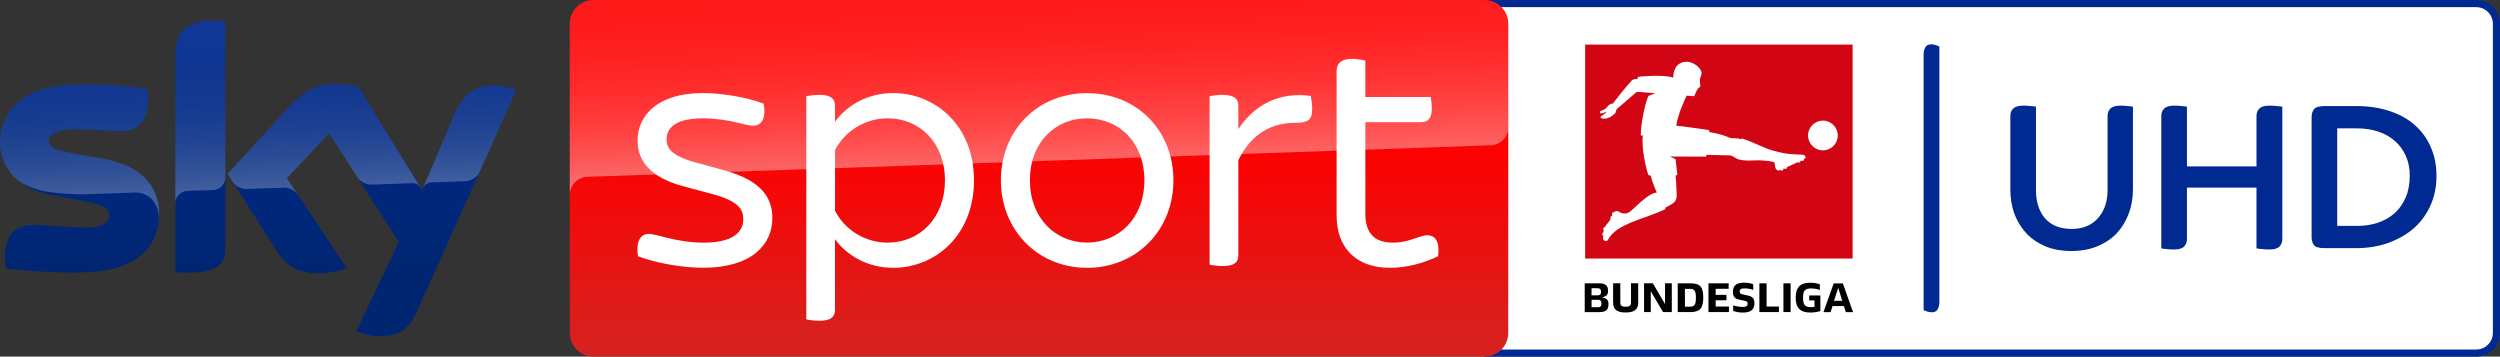 <?xml version="1.0" encoding="UTF-8"?>
<svg width="800" height="114.12" version="1.1" xmlns="http://www.w3.org/2000/svg">
	<rect width="100%" height="100%" fill="#333333" stroke="none"/>
	<linearGradient id="A" x1="1456.7" x2="1456.7" y2="500" gradientTransform="matrix(.228 0 0 .228 .014 .001)" gradientUnits="userSpaceOnUse">
		<stop stop-color="red" offset=".4"/>
		<stop stop-color="#d42321" offset="1"/>
	</linearGradient>
	<linearGradient id="B" x1="1459.5" x2="1450.8" y1="233.73" y2="-15.325" gradientTransform="matrix(.228 0 0 .228 .014 .001)" gradientUnits="userSpaceOnUse">
		<stop stop-color="#fff" offset="0"/>
		<stop stop-color="#fff" stop-opacity=".835" offset=".12"/>
		<stop stop-color="#fff" stop-opacity=".658" offset=".269"/>
		<stop stop-color="#fff" stop-opacity=".511" offset=".42"/>
		<stop stop-color="#fff" stop-opacity=".397" offset=".568"/>
		<stop stop-color="#fff" stop-opacity=".315" offset=".716"/>
		<stop stop-color="#fff" stop-opacity=".266" offset=".86"/>
		<stop stop-color="#fff" stop-opacity=".25" offset="1"/>
	</linearGradient>
	<linearGradient id="C" x1="361.92" x2="361.92" y1="28.806" y2="471.22" gradientTransform="matrix(.228 0 0 .228 .014 .001)" gradientUnits="userSpaceOnUse">
		<stop stop-color="#002a91" offset="0"/>
		<stop stop-color="#002672" offset=".8"/>
	</linearGradient>
	<linearGradient id="D" x1="365.45" x2="359.6" y1="263.25" y2="95.751" gradientTransform="matrix(.228 0 0 .228 .014 .001)" gradientUnits="userSpaceOnUse">
		<stop stop-color="#fff" offset="0"/>
		<stop stop-color="#fff" stop-opacity=".835" offset=".12"/>
		<stop stop-color="#fff" stop-opacity=".658" offset=".269"/>
		<stop stop-color="#fff" stop-opacity=".511" offset=".42"/>
		<stop stop-color="#fff" stop-opacity=".397" offset=".568"/>
		<stop stop-color="#fff" stop-opacity=".315" offset=".716"/>
		<stop stop-color="#fff" stop-opacity=".266" offset=".86"/>
		<stop stop-color="#fff" stop-opacity=".25" offset="1"/>
	</linearGradient>
	<g>
		<path d="m475.05 0v114.12h317.35c4.2 0 7.6-3.398 7.6-7.598v-98.919c0.023-4.2-3.377-7.602-7.6-7.602z" fill="#002a91"/>
		<path d="m475.05 2.283v109.56h317.35c2.939 5e-3 5.323-2.378 5.318-5.316v-98.919c0-2.921-2.374-5.318-5.318-5.318z" fill="#fff"/>
		<path d="m647.48 33.796c-1.562 0-2.659 0.326-3.294 0.979-0.586 0.606-0.878 1.376-0.878 2.309v23.509c0 2.752 0.414 5.318 1.244 7.697 0.878 2.379 2.147 4.476 3.806 6.295 1.659 1.772 3.684 3.173 6.075 4.199 2.44 1.026 5.247 1.538 8.419 1.538 3.123 0 5.904-0.511 8.344-1.538 2.489-1.026 4.563-2.427 6.222-4.199 1.659-1.819 2.928-3.917 3.806-6.295 0.878-2.379 1.319-4.945 1.319-7.697v-26.446c-0.39-0.093-0.953-0.165-1.685-0.211-0.732-0.093-1.488-0.14-2.269-0.14-1.562 0-2.659 0.326-3.294 0.979-0.586 0.606-0.878 1.376-0.878 2.309v23.718c0 3.778-1.05 6.811-3.149 9.097-2.05 2.239-4.83 3.358-8.344 3.358-3.66 0-6.492-1.119-8.493-3.358-1.952-2.285-2.928-5.319-2.928-9.097v-26.655c-0.39-0.093-0.975-0.165-1.756-0.211-0.732-0.093-1.488-0.14-2.269-0.14zm48.312 0c-1.562 0-2.659 0.326-3.294 0.979-0.586 0.606-0.878 1.376-0.878 2.309v42.399c0.39 0.093 0.951 0.165 1.683 0.211 0.781 0.093 1.561 0.14 2.342 0.14 1.562 0 2.637-0.303 3.222-0.909 0.634-0.653 0.952-1.446 0.952-2.379v-16.513h22.252v19.451c0.39 0.093 0.975 0.165 1.756 0.211 0.781 0.093 1.563 0.14 2.344 0.14 1.562 0 2.635-0.303 3.22-0.909 0.634-0.653 0.952-1.446 0.952-2.379v-42.399c-0.39-0.093-0.975-0.165-1.756-0.211-0.781-0.093-1.563-0.14-2.344-0.14-1.562 0-2.659 0.326-3.294 0.979-0.586 0.606-0.878 1.376-0.878 2.309v16.162h-22.252v-19.1c-0.39-0.093-0.977-0.165-1.758-0.211-0.732-0.093-1.488-0.14-2.269-0.14zm48.165 0.14c-1.806 0-2.976 0.351-3.512 1.051-0.488 0.653-0.733 1.516-0.733 2.588v38.201c0 1.073 0.245 1.958 0.733 2.658 0.537 0.653 1.707 0.979 3.512 0.979h9.81c4.05 0 7.661-0.606 10.833-1.819 3.221-1.213 5.954-2.845 8.199-4.897 2.245-2.099 3.954-4.548 5.125-7.346 1.171-2.799 1.756-5.807 1.756-9.025 0-3.405-0.61-6.483-1.83-9.235-1.171-2.752-2.881-5.108-5.125-7.067-2.196-1.959-4.88-3.453-8.052-4.479-3.172-1.073-6.733-1.609-10.686-1.609zm3.953 7.137h6.369c2.342 0 4.538 0.326 6.588 0.979s3.831 1.633 5.344 2.939c1.513 1.259 2.709 2.845 3.588 4.758 0.878 1.866 1.317 4.011 1.317 6.437 0 2.705-0.439 5.06-1.317 7.065-0.878 2.006-2.075 3.686-3.588 5.039-1.513 1.306-3.294 2.308-5.344 3.007-2.001 0.653-4.147 0.981-6.441 0.981h-6.516z" fill="#002a91"/>
		<path d="m618.18 99.935q-1.175 0-2.627-0.704v-81.831q0-1.106 0.484-2.111 0.484-1.106 1.936-1.106 1.175 0 2.627 0.704v81.831q0 1.106-0.484 2.111-0.484 1.106-1.936 1.106z" fill="#002a91"/>
		<path d="m514.71 97.367c0 1.643-0.776 2.511-2.83 2.511h-4.77v-9.221h4.588c2.145 0 2.876 0.844 2.876 2.397 0 1.187-0.456 1.735-1.712 2.054l-0.228 0.068 0.205 0.046c1.415 0.32 1.871 0.844 1.871 2.145zm-5.432-2.853h1.94c0.776 0 1.118-0.342 1.118-1.118 0-0.799-0.32-1.164-1.118-1.164h-1.917zm3.195 2.625c0-0.844-0.342-1.21-1.118-1.21h-2.054v2.374h2.054c0.822 0 1.118-0.342 1.118-1.164zm3.72-0.274v-6.231h2.305v6.14c0 1.004 0.456 1.392 1.712 1.392 1.232 0 1.712-0.388 1.712-1.392v-6.14h2.305v6.208c0 2.168-1.255 3.15-3.994 3.15-2.784 0.023-4.017-0.959-4.04-3.127zm18.784-6.208v9.198h-2.807l-3.926-6.665v6.665h-2.145v-9.221h2.807l3.903 6.665v-6.665zm1.894 0h4.108c3.218 0 4.063 1.324 4.063 4.588 0 3.196-0.936 4.61-4.063 4.61h-4.108zm4.04 7.463c1.347 0 1.78-0.708 1.78-2.853 0-2.145-0.434-2.83-1.78-2.83h-1.735v5.706zm5.82-7.463h6.436v1.757h-4.154v1.94h3.446v1.735h-3.446v2.009h4.245v1.757h-6.55v-9.198zm7.897 8.856v-1.803c0.981 0.342 2.031 0.502 3.081 0.502 1.05 0 1.529-0.274 1.529-1.004 0-0.616-0.205-0.799-1.05-0.981l-1.529-0.32c-1.598-0.342-2.123-0.981-2.123-2.556 0-2.009 1.187-2.899 3.583-2.899 1.004 0 1.986 0.16 2.921 0.502v1.803c-0.89-0.32-1.849-0.479-2.807-0.479-1.141 0-1.529 0.297-1.529 1.004 0 0.593 0.274 0.776 1.004 0.936l1.484 0.32c1.735 0.365 2.214 0.959 2.214 2.602 0 1.963-1.21 2.876-3.697 2.876-1.027 0-2.077-0.16-3.081-0.502zm8.376-8.856h2.305v7.441h3.949v1.757h-6.254zm7.692 0h2.305v9.198h-2.305zm11.823 3.88v4.998c-1.027 0.32-2.1 0.479-3.196 0.479-3.195 0-4.702-1.415-4.702-4.77 0-3.355 1.506-4.77 4.702-4.77 1.027-0.023 2.054 0.16 3.036 0.525v1.78c-0.913-0.32-1.871-0.479-2.853-0.479-1.94 0-2.534 0.776-2.534 2.967 0 2.283 0.639 3.013 2.465 3.013 0.411 0 0.799-0.023 1.21-0.091v-2.054h-1.712v-1.575zm7.509 3.401h-3.606l-0.639 1.94h-2.283l3.287-9.198h2.921l3.264 9.198h-2.305zm-1.803-5.843-1.347 4.154h2.648z"/>
		<path d="m507.25 14.266h85.591v68.472h-85.591z" fill="#d20515"/>
		<path d="m577.82 50.328c0.046 0.16-0.114 0.297-0.411 0.502l-0.183 0.114 0.069 0.114c0.046 0.091-0.023 0.205-0.16 0.274l-0.274 0.137c-0.137 0.068-0.274 0.046-0.32-0.023l-0.069-0.114-0.365 0.183 0.046 0.114c0.046 0.091-0.046 0.205-0.16 0.251l-0.274 0.137c-0.137 0.068-0.274 0.046-0.32-0.046l-0.046-0.114c-1.096 0.525-2.328 1.073-3.583 1.643l0.069 0.16c0.046 0.091-0.046 0.205-0.16 0.251l-0.297 0.137c-0.137 0.068-0.274 0.046-0.297-0.046l-0.069-0.16-0.411 0.205 0.069 0.16c0.046 0.091-0.046 0.205-0.16 0.251l-0.274 0.137c-0.137 0.068-0.274 0.046-0.32-0.046l-0.069-0.16c-0.571 0.228-1.21 0.342-1.666-0.525-0.205-0.388-0.205-1.301-0.365-1.78-0.069-0.16-0.205-0.274-0.365-0.297-5.569-1.073-7.463 0.114-11.047-0.753-1.118-0.274-1.735-1.301-3.127-1.324l-7.19-0.16-0.16 0.571-11.503-0.046 1.757 0.867 0.571 5.067s-0.456 0.137-0.593 0.16c0.114 1.004 0.228 2.374 0.274 3.606 0.046 1.118 0.114 2.26 0.091 2.99 0 0.479-0.114 0.959-0.342 1.369-0.228 0.365-0.502 0.685-0.867 0.936-0.114 0.068-0.548 0.388-1.073 0.662-0.502 0.297-1.141 0.616-1.438 0.776 0.046 0.137 0.091 0.274 0.16 0.388-6.984 3.378-15.658 4.542-18.465 9.906-0.342 0.616-1.461 0.297-1.506-0.365v-1.096h-0.091c-0.091 0-0.16-0.114-0.16-0.274v-0.32c0-0.137 0.091-0.251 0.183-0.251h0.114c0.046-0.32 0.091-0.616 0.183-0.913l-0.114-0.046c-0.091-0.023-0.114-0.16-0.069-0.297l0.114-0.297c0.046-0.137 0.16-0.228 0.251-0.205l0.114 0.046c0.502-1.164 1.461-1.689 1.917-2.784l-0.069-0.023c-0.091-0.023-0.114-0.16-0.069-0.297l0.114-0.297c0.046-0.137 0.16-0.228 0.251-0.183l0.069 0.023c0.069-0.16 0.137-0.342 0.228-0.502l-0.091-0.068c-0.091-0.046-0.091-0.183 0-0.32l0.16-0.274c0.069-0.114 0.205-0.183 0.274-0.137l0.046 0.023h0.046c0.023 0 0.023 0 0.046-0.023l0.137-0.137c0.434-0.32 1.027-0.342 1.484-0.023 0.434 0.274 2.168 1.255 3.812-0.251 2.739-2.442 5.911-5.774 8.308-5.889-0.662-1.392-1.78-4.337-1.917-5.432l-0.776-0.16c-0.411-0.913-1.438-5.067-1.735-8.217 0 0-0.342-3.378 0-4.565-0.183-0.023-0.525 0.251-0.616 0.251-0.434-1.073 0.981-10.18 2.397-12.827l2.168-0.867c-0.228-0.023-1.78-0.091-5.911-0.434-2.305 2.054-4.976 4.245-6.322 5.432-0.228 0.16-0.616 1.461-0.616 1.461s-0.662 0.593-1.301 1.027c-0.822 0.593-2.876 1.027-3.309 0.342-0.091-0.16-0.091-0.251 0-0.342 0.32-0.342 1.506-0.89 1.917-1.643-0.662 0.342-1.369 0.662-1.94 0.616-0.251 0-0.365-0.616-0.046-0.73 0.867-0.365 1.552-0.525 2.054-1.232 0.502-0.708 1.096-1.141 1.871-1.164 0 0 3.834-4.998 6.071-7.372 0.616-0.662 1.78-0.434 1.78-0.434l0.205-0.753s7.715-0.913 11.321 0.274c-0.091-2.191 0.89-5.09 4.314-5.09 1.757 0 4.337 1.552 4.702 3.446 0.114 0.571-0.228 0.959-0.411 1.712-0.297 1.118 0.114 2.351 0 2.739-0.091 0.32-0.456 0.297-0.776 0.73-0.274 0.434-0.502 0.867-0.708 1.347l-0.456 1.05-2.419-0.183c-0.89 1.894-2.693 5.774-3.332 9.609 1.894 0.16 10.476 1.392 10.476 1.392l0.205 0.708s3.606 0.434 6.573 1.849c0.662 0.16 2.328-0.091 3.424 0.411 0.069-0.046 0.251-0.228 0.342-0.274 3.857 1.187 7.053 3.218 10.751 4.108l2.328 0.548c0.981 0.183 1.986 0.32 2.99 0.388 1.187 0.091 1.849 0.068 2.716 0.137 0.616 0.046 1.369-0.068 1.621 0.844m5.523-11.732c-2.625 0-4.77 2.123-4.77 4.747 0 2.625 2.123 4.77 4.747 4.77s4.77-2.123 4.77-4.747c0-2.648-2.145-4.77-4.747-4.77z" fill="#fff"/>
		<path d="m189.93 8.465e-4h285.11c4.2 0 7.601 3.401 7.601 7.601v98.919c0 4.2-3.401 7.601-7.601 7.601h-285.11c-4.2 0-7.601-3.401-7.601-7.601v-98.919c0-4.2 3.401-7.601 7.601-7.601z" fill="url(#A)"/>
		<path d="m187.8 56.604 0.73-0.046 288.43-10.065c3.173-0.023 5.706-2.625 5.683-5.774v-33.118c0-4.2-3.401-7.601-7.601-7.601h-285.11c-4.2 0-7.601 3.401-7.601 7.601v54.938c-0.091-3.127 2.351-5.774 5.478-5.934z" fill="url(#B)" opacity=".4"/>
		<path d="m114.04 105.93c2.397 1.05 4.976 1.621 7.577 1.621 5.957 0.137 9.221-2.145 11.618-7.486l31.976-71.188c-2.077-0.936-4.337-1.461-6.619-1.529-4.131-0.091-9.655 0.753-13.147 9.152l-10.34 24.376-20.313-33.003c-2.237-0.593-4.542-0.913-6.847-0.959-7.19 0-11.184 2.625-15.338 7.144l-19.742 21.545 15.863 24.97c2.944 4.542 6.802 6.87 13.079 6.87 3.127 0.046 6.231-0.525 9.13-1.712l-19.127-28.759 13.557-14.357 22.23 34.852zm-41.928-26.909c0 5.25-2.054 8.263-12.325 8.263-1.232 0-2.465-0.091-3.675-0.251v-69.636c0-5.295 1.803-10.818 12.143-10.818 1.301 0 2.602 0.137 3.857 0.388zm-21.18-10.522c0 9.815-6.414 16.936-19.424 18.35-9.426 1.004-23.075-0.183-29.557-0.913-0.228-1.118-0.365-2.26-0.388-3.424 0-8.536 4.61-10.499 8.947-10.499 4.519 0 11.618 0.799 16.89 0.799 5.82 0 7.578-1.963 7.578-3.857 0-2.442-2.328-3.469-6.847-4.337l-12.37-2.374c-10.271-1.963-15.749-9.061-15.749-16.593 0-9.152 6.482-16.798 19.241-18.213 9.655-1.05 21.409 0.137 27.845 0.913 0.228 1.073 0.342 2.168 0.342 3.287 0 8.536-4.519 10.385-8.856 10.385-3.332 0-8.513-0.616-14.424-0.616-6.003 0-8.513 1.666-8.513 3.675 0 2.145 2.374 3.013 6.14 3.675l11.799 2.191c12.119 2.214 17.346 9.107 17.346 17.552z" fill="url(#C)"/>
		<path d="m165.22 28.872-11.709 26.065c-0.913 1.872-2.807 3.058-4.884 3.058l-10.682 0.365c-1.164 0.068-2.191 0.844-2.602 1.94v-0.023l10.088-23.783c3.515-8.399 9.038-9.244 13.147-9.152 2.305 0.068 4.542 0.593 6.642 1.529zm-30.675 31.155-19.766-32.136c-2.237-0.593-4.542-0.913-6.847-0.959-7.19 0-11.184 2.625-15.338 7.144l-19.742 21.545 1.575 2.488c1.027 1.552 2.807 2.442 4.679 2.351l11.252-0.388a5.631 5.631 0 0 1 4.976 2.237l-3.538-5.318 13.557-14.357 9.107 14.265c1.118 1.415 2.853 2.214 4.656 2.168l12.941-0.456c1.004 0 1.963 0.548 2.488 1.415zm-66.304-53.431c-10.34 0-12.143 5.523-12.143 10.818v47.702c0-2.191 1.757-3.971 3.949-4.04l8.011-0.274c2.237 0 4.063-1.826 4.063-4.063v-49.757c-1.301-0.274-2.579-0.411-3.88-0.388zm-34.647 44.325-11.799-2.191c-3.766-0.662-6.14-1.529-6.14-3.675 0-2.009 2.511-3.675 8.513-3.675 5.911 0 11.093 0.616 14.424 0.616 4.337 0 8.856-1.849 8.856-10.385 0-1.096-0.114-2.214-0.342-3.287-6.436-0.799-18.19-1.963-27.845-0.913-12.781 1.415-19.264 9.084-19.264 18.213 0.023 4.884 2.328 9.495 6.231 12.439 2.876 1.78 6.117 2.944 9.472 3.378 4.382 0.593 8.788 0.822 13.192 0.685l14.082-0.502c5.272-0.183 8.148 4.314 7.851 8.833 0-0.068 0-0.114 0.023-0.183v-0.046c0.046-0.593 0.068-1.187 0.068-1.78 0-8.399-5.227-15.292-17.323-17.529z" fill="url(#D)" opacity=".25"/>
		<path d="m204.14 82.008c-0.685-4.702 0.776-7.167 3.469-7.167 2.556 0 8.833 2.807 17.574 2.807 9.198 0 12.667-3.264 12.667-7.509 0-3.013-1.347-5.706-9.631-7.965l-9.518-2.556c-10.522-2.807-14.677-8.08-14.677-14.585 0-8.057 6.391-15.246 20.838-15.246 6.505 0 14.585 1.461 19.491 3.378 0.89 4.588-0.571 7.053-3.355 7.053-2.465 0-8.057-2.351-16.022-2.351-8.513 0-11.663 2.899-11.663 6.71 0 2.67 1.232 5.158 8.856 7.281l9.746 2.693c10.887 3.013 15.246 8.057 15.246 15.224 0 8.422-6.505 15.908-22.185 15.908-6.939 0.023-15.589-1.666-20.838-3.675m107.54-24.308c0 17.574-12.325 28.005-25.882 28.005-8.057 0-14.677-3.812-18.602-9.175v22.641c0 2.123-1.232 3.469-4.816 3.469-1.803 0-3.469-0.228-4.359-0.434v-71.393c0.89-0.228 2.556-0.456 4.359-0.456 3.583 0 4.816 1.347 4.816 3.469v5.136c3.926-5.364 10.545-9.175 18.602-9.175 13.557 0 25.882 10.431 25.882 27.914m-9.289 0c0-11.755-7.829-19.834-18.374-19.834-7.167 0-13.786 4.154-16.798 10.202v19.377c3.013 6.048 9.631 10.202 16.798 10.202 10.522-0.023 18.374-8.08 18.374-19.948m17.894 0c0-16.022 11.755-27.891 27.548-27.891 15.908 0 27.663 11.869 27.663 27.891 0 15.908-11.755 28.005-27.663 28.005-15.794-0.023-27.548-12.119-27.548-28.005m45.922 0c0-12.325-8.308-19.834-18.374-19.834-9.951 0-18.259 7.509-18.259 19.834 0 12.21 8.308 19.925 18.259 19.925 10.065 0 18.374-7.715 18.374-19.925m53.705-22.87c0 3.697-1.552 4.473-5.386 4.473-7.715 0-14.219 3.583-18.259 11.983v30.379c0 2.237-1.232 3.469-4.93 3.469-1.575 0-3.378-0.228-4.268-0.434v-53.91c0.89-0.228 2.67-0.434 4.268-0.434 3.675 0 4.93 1.347 4.93 3.469v7.509c5.25-7.965 13.215-11.983 23.189-10.636 0.114 0.776 0.456 2.465 0.456 4.131m40.285 47.178c-4.702 2.237-10.088 3.697-15.452 3.697-10.636 0-17.027-6.277-17.027-16.685v-46.264c0-2.351 1.347-3.926 4.93-3.926 1.552 0 3.355 0.32 4.268 0.571v11.64h20.929c0.114 0.776 0.342 2.351 0.342 3.697 0 3.241-1.347 4.359-3.355 4.359h-17.917v29.26c0 6.254 2.899 9.289 8.833 9.289 5.386 0 8.399-2.351 10.978-2.351 2.693-0.023 4.04 2.214 3.469 6.71" fill="#fff"/>
	</g>
</svg>
